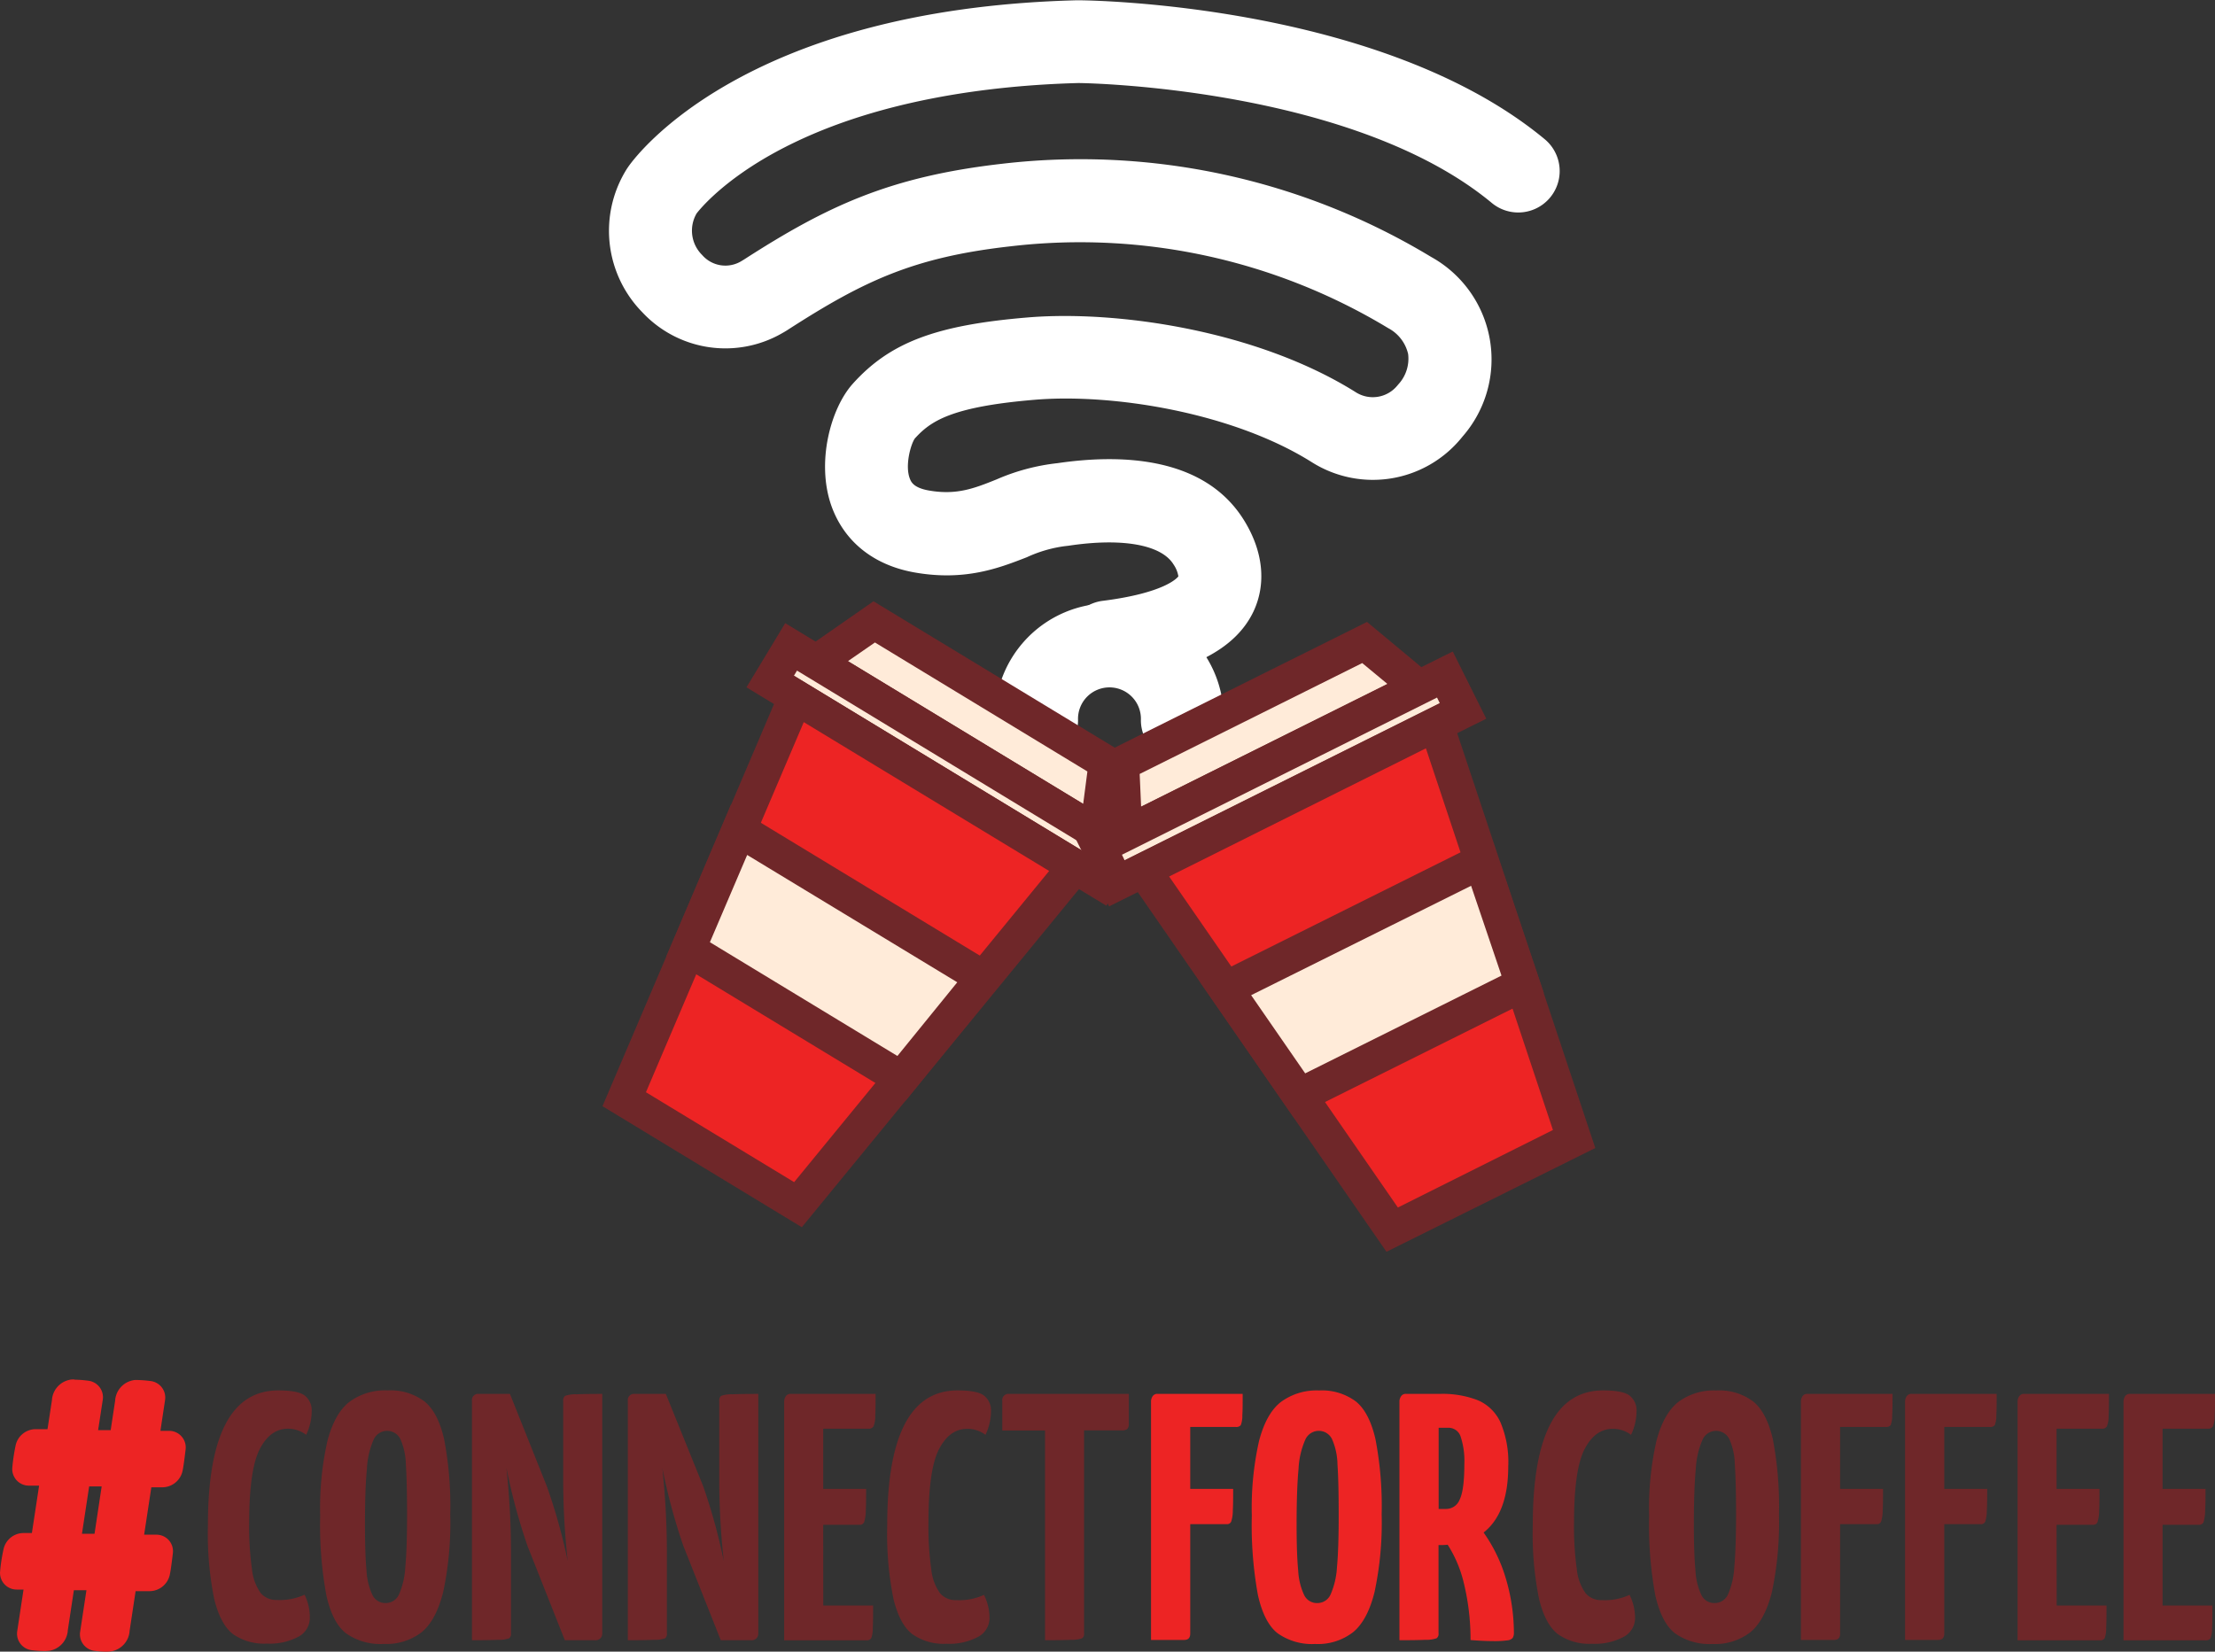 <svg id="Layer_1" data-name="Layer 1" xmlns="http://www.w3.org/2000/svg" viewBox="0 0 400 298.34"><rect x="0" y="0" width="400" height="298.34" fill="#333333" stroke="none"/><defs><style>.cls-1{fill:#fff;}.cls-2{fill:none;stroke:#fff;stroke-linecap:round;stroke-miterlimit:10;stroke-width:24px;}.cls-3{fill:#ffebd9;}.cls-4{fill:#6f2729;}.cls-5{fill:#ed2424;}</style></defs><title>logo_final</title><path class="cls-1" d="M213.51,188.56a7.48,7.48,0,0,1-7.48-7.48,5.68,5.68,0,1,0-11.35,0,7.49,7.49,0,0,1-15,0,20.65,20.65,0,1,1,41.29,0A7.48,7.48,0,0,1,213.51,188.56Z" transform="translate(0 -51)"/><path class="cls-2" d="M215.86,166.38" transform="translate(0 -51)"/><path class="cls-2" d="M232,150.67" transform="translate(0 -51)"/><path class="cls-2" d="M109.56,107.66" transform="translate(0 -51)"/><path class="cls-2" d="M185.19,57.66" transform="translate(0 -51)"/><path class="cls-2" d="M277.87,101.89" transform="translate(0 -51)"/><path class="cls-1" d="M200.14,174.43a7.48,7.48,0,0,1-.94-14.91c11.06-1.41,13.37-4.1,13.6-4.41a5.26,5.26,0,0,0-.88-2.16c-2.2-3.58-9.31-4.84-19-3.37l-.62.07a23.73,23.73,0,0,0-6.86,2c-5,1.95-11.22,4.37-20.34,2.74-7.41-1.33-12.72-5.63-15-12.13-2.7-7.84-.09-17.48,3.88-21.92,6.7-7.47,15-10.62,31.62-12,16.07-1.34,41.48,2.33,59.32,13.56a5.72,5.72,0,0,0,7.38-1.21l.23-.27a6.84,6.84,0,0,0,1.76-5.48,7.08,7.08,0,0,0-3.6-4.67,107.56,107.56,0,0,0-68.1-14.79c-17.49,1.95-26.53,6.21-40.18,15-.35.23-.71.45-1.07.65A20.52,20.52,0,0,1,116,107.41a21,21,0,0,1-2.74-26l.14-.2c.78-1.17,20-28.6,81.07-30.16h.25c2.22,0,54.76.67,84.23,25.09a7.48,7.48,0,1,1-9.55,11.52C244.61,67.09,197.26,66,194.69,66c-15.25.41-37,2.9-54.56,12.44-9.58,5.21-13.73,10.33-14.33,11.11a6.17,6.17,0,0,0,1,7.51,5.55,5.55,0,0,0,7.11,1.09l.43-.26c15.05-9.7,26.39-15,46.63-17.31A122.37,122.37,0,0,1,258.43,97.4a21.16,21.16,0,0,1,5.69,32.45l-.22.27a20.66,20.66,0,0,1-26.95,4.4c-14.26-9-36-12.49-50.09-11.31-15.25,1.27-18.87,3.93-21.66,7-.74,1.07-1.83,4.94-.87,7.31.21.51.64,1.58,3.37,2.07,5,.89,8.21-.36,12.28-2a37.75,37.75,0,0,1,11-2.93c11.51-1.69,26.6-1.22,33.72,10.39,3.45,5.61,4,11.45,1.65,16.43-3.3,6.89-11.55,11.08-25.23,12.82A7.69,7.69,0,0,1,200.14,174.43Z" transform="translate(0 -51)"/><path class="cls-2" d="M195.36,185.69" transform="translate(0 -51)"/><path class="cls-2" d="M209.47,174.19" transform="translate(0 -51)"/><polygon class="cls-3" points="199.73 137.74 178.93 125.12 178.81 125.04 157.86 112.33 147.41 119.59 198.07 150.34 199.73 137.74"/><path class="cls-4" d="M200.54,206.49l-58.85-35.71,16.05-11.17,45.35,27.52Zm-47.41-36.07,42.48,25.78.76-5.85L158,167.05Z" transform="translate(0 -51)"/><polygon class="cls-3" points="195.78 148.95 195.72 148.91 149.77 121.03 142.88 116.85 139.08 123.1 143.53 125.8 194.34 156.64 194.42 156.69 198.76 159.32 202.55 153.06 195.78 148.95"/><path class="cls-4" d="M199.8,214.6l-65-39.45,7-11.59,65,39.45Zm-56.43-41.54,54.34,33,.56-.93-54.34-33Z" transform="translate(0 -51)"/><polygon class="cls-5" points="169.16 141.35 168.94 141.22 143.69 125.9 112.72 198.55 128.3 208 128.69 208.24 144.1 217.59 194.15 156.52 169.16 141.35"/><path class="cls-4" d="M144.8,272.67l-36-21.86,33.45-78.44,56.6,34.35Zm-28.15-24.38,26.76,16.24,46.05-56.21-44.31-26.88Z" transform="translate(0 -51)"/><polygon class="cls-3" points="155.87 163.46 155.47 163.22 133.47 149.87 124.27 171.45 143.51 183.13 143.73 183.26 162.77 194.81 177.54 176.61 155.87 163.46"/><path class="cls-4" d="M163.48,249.89l-43.14-26.17L132,196.34l50.2,30.46Zm-35.28-28.7,33.86,20.55,10.81-13.31-37.94-23Z" transform="translate(0 -51)"/><polygon class="cls-3" points="246.44 116.07 224.67 126.92 224.54 126.98 202.6 137.91 203.17 150.63 256.21 124.2 246.44 116.07"/><path class="cls-4" d="M200.27,206.56,199.39,187l47.48-23.66,15,12.49Zm5.54-15.76.26,5.9,44.48-22.16L246,170.77Z" transform="translate(0 -51)"/><polygon class="cls-3" points="253.81 125.4 253.74 125.43 205.64 149.4 198.43 152.99 201.69 159.54 206.34 157.22 259.55 130.71 259.63 130.67 264.17 128.41 260.9 121.86 253.81 125.4"/><path class="cls-4" d="M200.29,214.72l-6-12.13,68.06-33.91,6.05,12.14Zm2.32-9.33.48,1L260,178l-.49-1Z" transform="translate(0 -51)"/><polygon class="cls-5" points="233.18 143.85 232.96 143.96 206.52 157.13 251.41 222.11 267.72 213.98 268.13 213.78 284.27 205.74 259.34 130.82 233.18 143.85"/><path class="cls-4" d="M250.38,277.11,201.91,207l59.26-29.52,26.92,80.89Zm-39.25-67.79,41.31,59.79,28-14-22.94-68.94Z" transform="translate(0 -51)"/><polygon class="cls-3" points="244.78 166.89 244.36 167.09 221.33 178.57 234.67 197.87 254.81 187.84 255.03 187.72 274.97 177.79 267.47 155.58 244.78 166.89"/><path class="cls-4" d="M233.64,252.87l-16.92-24.48,52.56-26.19,9.52,28.17Zm-7.7-22.11,9.76,14.12,35.45-17.66L265.66,211Z" transform="translate(0 -51)"/><path class="cls-4" d="M42.09,346.18c-1.5-1.15-2.64-3.25-3.4-6.32a59.33,59.33,0,0,1-1.14-13.38q0-24.33,12.71-24.33c2.45,0,4.07.33,4.86,1a3.42,3.42,0,0,1,1.17,2.76,10.05,10.05,0,0,1-1,4.26A5.45,5.45,0,0,0,52,309.07q-3.18,0-5.08,3.66T45,325.91a55.35,55.35,0,0,0,.51,8.58,8.94,8.94,0,0,0,1.59,4.29A3.68,3.68,0,0,0,50,340a10.59,10.59,0,0,0,5-.95,9.18,9.18,0,0,1,.95,4.13,3.84,3.84,0,0,1-2.06,3.46,11,11,0,0,1-5.69,1.24A9.81,9.81,0,0,1,42.09,346.18Z" transform="translate(0 -51)"/><path class="cls-4" d="M62.45,346q-2.41-1.9-3.52-6.86a70.15,70.15,0,0,1-1.11-14.36,55.08,55.08,0,0,1,1.3-13.47q1.31-5,3.94-7.06A10.78,10.78,0,0,1,70,302.15a10.22,10.22,0,0,1,6.67,2c1.61,1.31,2.79,3.58,3.53,6.79a64.19,64.19,0,0,1,1.11,13.6,60.19,60.19,0,0,1-1.27,14q-1.27,5.08-3.84,7.24a10.4,10.4,0,0,1-6.9,2.16A10.75,10.75,0,0,1,62.45,346Zm9.6-7a14.11,14.11,0,0,0,1.14-4.93q.32-3.33.32-9.3,0-6.16-.22-9.28a11.85,11.85,0,0,0-1-4.58,2.67,2.67,0,0,0-4.83.16,15,15,0,0,0-1.2,5.25c-.24,2.41-.35,5.76-.35,10,0,3.61.09,6.4.28,8.39a11.84,11.84,0,0,0,1.08,4.42,2.58,2.58,0,0,0,2.38,1.43A2.61,2.61,0,0,0,72.05,339Z" transform="translate(0 -51)"/><path class="cls-4" d="M102.06,303.13a5.64,5.64,0,0,1,2.06-.28c1.14-.05,2.69-.07,4.64-.07V346a1.32,1.32,0,0,1-.32.92,1.23,1.23,0,0,1-1,.35H102l-6.73-17a106.71,106.71,0,0,1-3.81-14.11,146.36,146.36,0,0,1,.82,14.62V346a1.05,1.05,0,0,1-.32.92,5.46,5.46,0,0,1-2.06.28c-1.17.05-2.72.07-4.67.07V304.05a1.12,1.12,0,0,1,1.27-1.27h5.59l6.67,16.71A102.93,102.93,0,0,1,102.53,333a132.72,132.72,0,0,1-.82-14.1V304.05A1,1,0,0,1,102.06,303.13Z" transform="translate(0 -51)"/><path class="cls-4" d="M130.24,303.13a5.64,5.64,0,0,1,2.06-.28c1.15-.05,2.69-.07,4.64-.07V346a1.32,1.32,0,0,1-.32.92,1.23,1.23,0,0,1-1,.35h-5.46l-6.74-17a106.71,106.71,0,0,1-3.81-14.11,146.36,146.36,0,0,1,.82,14.62V346a1.08,1.08,0,0,1-.31.92,5.53,5.53,0,0,1-2.07.28c-1.16.05-2.72.07-4.67.07V304.05a1.12,1.12,0,0,1,1.27-1.27h5.59L127,319.49A105,105,0,0,1,130.71,333a132.72,132.72,0,0,1-.82-14.1V304.05A1,1,0,0,1,130.24,303.13Z" transform="translate(0 -51)"/><path class="cls-4" d="M148.67,341h9c0,1.69,0,3-.06,4.06a5,5,0,0,1-.29,1.88,1,1,0,0,1-.86.35H141.61V304.05a1.8,1.8,0,0,1,.26-.79,1,1,0,0,1,1-.48h15.25c0,1.61,0,2.92-.06,3.94a4.86,4.86,0,0,1-.32,1.94,1,1,0,0,1-.89.41h-8.19v10.87h7.75c0,1.56,0,2.87-.06,3.9a7,7,0,0,1-.29,2.07.8.8,0,0,1-.8.51h-6.6Z" transform="translate(0 -51)"/><path class="cls-4" d="M164.76,346.18c-1.5-1.15-2.64-3.25-3.4-6.32a59.33,59.33,0,0,1-1.14-13.38q0-24.33,12.7-24.33c2.46,0,4.08.33,4.86,1a3.4,3.4,0,0,1,1.18,2.76,9.92,9.92,0,0,1-1,4.26,5.4,5.4,0,0,0-3.3-1.08q-3.18,0-5.08,3.66t-1.91,13.18a55.35,55.35,0,0,0,.51,8.58,8.94,8.94,0,0,0,1.59,4.29,3.68,3.68,0,0,0,2.92,1.23,10.59,10.59,0,0,0,5-.95,9.18,9.18,0,0,1,1,4.13,3.83,3.83,0,0,1-2.07,3.46,11,11,0,0,1-5.68,1.24A9.81,9.81,0,0,1,164.76,346.18Z" transform="translate(0 -51)"/><path class="cls-4" d="M203.85,302.78v5.34a1.37,1.37,0,0,1-.28,1,1.57,1.57,0,0,1-1,.25h-6.8V346a1,1,0,0,1-.35.92,5.64,5.64,0,0,1-2.06.28c-1.15.05-2.69.07-4.64.07V309.39H181v-5.34a1.12,1.12,0,0,1,1.27-1.27Z" transform="translate(0 -51)"/><path class="cls-5" d="M224.41,302.78c0,1.61,0,2.9-.06,3.88a4.54,4.54,0,0,1-.29,1.78,1.08,1.08,0,0,1-.92.31h-8.2v11.19h7.75c0,1.56,0,2.87-.06,3.9a6.34,6.34,0,0,1-.29,2,.79.79,0,0,1-.79.47h-6.61v19.76c0,.77-.36,1.15-1.08,1.15h-6V304.05a1.77,1.77,0,0,1,.25-.79,1,1,0,0,1,1-.48Z" transform="translate(0 -51)"/><path class="cls-5" d="M230.7,346q-2.41-1.9-3.53-6.86a70.15,70.15,0,0,1-1.11-14.36,55.08,55.08,0,0,1,1.3-13.47q1.3-5,3.94-7.06a10.81,10.81,0,0,1,6.9-2.09,10.24,10.24,0,0,1,6.67,2c1.61,1.31,2.78,3.58,3.52,6.79a64.07,64.07,0,0,1,1.12,13.6,60.1,60.1,0,0,1-1.28,14q-1.26,5.08-3.84,7.24a10.36,10.36,0,0,1-6.89,2.16A10.73,10.73,0,0,1,230.7,346Zm9.59-7a14.3,14.3,0,0,0,1.15-4.93q.31-3.33.31-9.3,0-6.16-.22-9.28a11.85,11.85,0,0,0-1-4.58,2.66,2.66,0,0,0-4.82.16,14.76,14.76,0,0,0-1.21,5.25c-.23,2.41-.35,5.76-.35,10,0,3.61.09,6.4.29,8.39a11.84,11.84,0,0,0,1.08,4.42,2.56,2.56,0,0,0,2.38,1.43A2.6,2.6,0,0,0,240.29,339Z" transform="translate(0 -51)"/><path class="cls-5" d="M271.58,335a34.72,34.72,0,0,1,1.81,10.86,1.8,1.8,0,0,1-.22,1,1.45,1.45,0,0,1-1,.44,16.16,16.16,0,0,1-2.48.13c-1.14,0-2.52-.06-4.13-.19a43,43,0,0,0-1.33-10.77,22.4,22.4,0,0,0-2.8-6.45,8,8,0,0,1-1.14.06h-.51V346a1,1,0,0,1-.35.92,5.66,5.66,0,0,1-2.07.28c-1.14.05-2.69.07-4.64.07V304.05a1.8,1.8,0,0,1,.26-.79,1,1,0,0,1,1-.48h6a17.58,17.58,0,0,1,6.92,1.15,7.93,7.93,0,0,1,4.07,4,18.4,18.4,0,0,1,1.4,7.94q0,8.44-4.45,11.95A28,28,0,0,1,271.58,335ZM259.8,323.56h1.33a2.64,2.64,0,0,0,2.48-1.72q.83-1.71.83-6.35a14,14,0,0,0-.67-5,2.28,2.28,0,0,0-2.19-1.59H259.8Z" transform="translate(0 -51)"/><path class="cls-4" d="M281.34,346.18c-1.5-1.15-2.64-3.25-3.4-6.32a59.33,59.33,0,0,1-1.14-13.38q0-24.33,12.7-24.33c2.46,0,4.08.33,4.86,1a3.4,3.4,0,0,1,1.18,2.76,9.92,9.92,0,0,1-1,4.26,5.4,5.4,0,0,0-3.3-1.08q-3.18,0-5.08,3.66t-1.91,13.18a55.35,55.35,0,0,0,.51,8.58,8.94,8.94,0,0,0,1.59,4.29,3.68,3.68,0,0,0,2.92,1.23,10.59,10.59,0,0,0,5-.95,9.18,9.18,0,0,1,1,4.13,3.83,3.83,0,0,1-2.07,3.46,11,11,0,0,1-5.68,1.24A9.81,9.81,0,0,1,281.34,346.18Z" transform="translate(0 -51)"/><path class="cls-4" d="M302.45,346c-1.61-1.27-2.78-3.56-3.53-6.86a70.15,70.15,0,0,1-1.11-14.36,55,55,0,0,1,1.31-13.47c.86-3.31,2.18-5.66,3.94-7.06a10.76,10.76,0,0,1,6.89-2.09,10.22,10.22,0,0,1,6.67,2c1.61,1.31,2.79,3.58,3.53,6.79a64.19,64.19,0,0,1,1.11,13.6,60.75,60.75,0,0,1-1.27,14q-1.28,5.08-3.85,7.24a10.36,10.36,0,0,1-6.89,2.16A10.75,10.75,0,0,1,302.45,346Zm9.6-7a14.11,14.11,0,0,0,1.14-4.93q.31-3.33.32-9.3,0-6.16-.23-9.28a11.69,11.69,0,0,0-1-4.58,2.67,2.67,0,0,0-4.83.16,15,15,0,0,0-1.21,5.25c-.23,2.41-.35,5.76-.35,10,0,3.61.1,6.4.29,8.39a11.84,11.84,0,0,0,1.08,4.42,2.57,2.57,0,0,0,2.38,1.43A2.62,2.62,0,0,0,312.05,339Z" transform="translate(0 -51)"/><path class="cls-4" d="M341.77,302.78c0,1.61,0,2.9-.07,3.88a4.62,4.62,0,0,1-.28,1.78,1.09,1.09,0,0,1-.93.31H332.3v11.19h7.75c0,1.56,0,2.87-.06,3.9a6.65,6.65,0,0,1-.29,2,.79.79,0,0,1-.79.47H332.3v19.76c0,.77-.36,1.15-1.08,1.15h-6V304.05a1.77,1.77,0,0,1,.25-.79,1,1,0,0,1,1-.48Z" transform="translate(0 -51)"/><path class="cls-4" d="M360.57,302.78c0,1.61,0,2.9-.06,3.88a4.36,4.36,0,0,1-.29,1.78,1.07,1.07,0,0,1-.92.31h-8.19v11.19h7.75c0,1.56,0,2.87-.07,3.9a6.43,6.43,0,0,1-.28,2,.8.8,0,0,1-.8.47h-6.6v19.76c0,.77-.37,1.15-1.08,1.15h-6V304.05a1.8,1.8,0,0,1,.26-.79,1,1,0,0,1,1-.48Z" transform="translate(0 -51)"/><path class="cls-4" d="M371.41,341h9c0,1.69,0,3-.06,4.06a5,5,0,0,1-.29,1.88,1,1,0,0,1-.86.35H364.35V304.05a1.8,1.8,0,0,1,.26-.79,1,1,0,0,1,1-.48h15.24c0,1.61,0,2.92-.06,3.94a4.86,4.86,0,0,1-.32,1.94,1,1,0,0,1-.89.41h-8.19v10.87h7.75c0,1.56,0,2.87-.06,3.9a7,7,0,0,1-.29,2.07.8.8,0,0,1-.79.51h-6.61Z" transform="translate(0 -51)"/><path class="cls-4" d="M390.53,341h9c0,1.69,0,3-.06,4.06a5.13,5.13,0,0,1-.28,1.88,1,1,0,0,1-.86.35H383.48V304.05a1.9,1.9,0,0,1,.25-.79,1,1,0,0,1,1-.48H400c0,1.61,0,2.92-.06,3.94a5.05,5.05,0,0,1-.32,1.94,1,1,0,0,1-.89.41h-8.2v10.87h7.76c0,1.56,0,2.87-.07,3.9a7.13,7.13,0,0,1-.28,2.07.81.81,0,0,1-.8.51h-6.61Z" transform="translate(0 -51)"/><path class="cls-5" d="M19.21,347.84a17.92,17.92,0,0,1-2-.15A1.5,1.5,0,0,1,15.9,346l1.39-9.17L12,336.74l-1.31,8.63a2.55,2.55,0,0,1-2,2.34,5.13,5.13,0,0,1-.74,0,16.58,16.58,0,0,1-2-.15,1.43,1.43,0,0,1-1-.58,1.48,1.48,0,0,1-.29-1.13L6,336.66l-3,0a1.53,1.53,0,0,1-1.11-.51,1.5,1.5,0,0,1-.36-1.17,29.78,29.78,0,0,1,.56-3.72,2.23,2.23,0,0,1,2.17-1.82h.19l2.62,0L8.8,317.89l-3.61-.05a1.47,1.47,0,0,1-1.11-.51,1.49,1.49,0,0,1-.36-1.16,29.78,29.78,0,0,1,.56-3.72,2.22,2.22,0,0,1,2.17-1.82h.18l3.26.05,1-6.6c.38-2.08,1.69-2.37,2.24-2.4h.31a21.13,21.13,0,0,1,2.28.18,1.43,1.43,0,0,1,1,.58,1.48,1.48,0,0,1,.29,1.13l-1.09,7.2,5.3.07,1-6.66c.37-2.07,1.65-2.37,2.19-2.41h.33a20.06,20.06,0,0,1,2.23.18,1.47,1.47,0,0,1,1,.57,1.56,1.56,0,0,1,.29,1.14l-1.1,7.27,3.33,0a1.47,1.47,0,0,1,1.1.51,1.54,1.54,0,0,1,.37,1.16c-.22,1.81-.38,3-.5,3.59a2.24,2.24,0,0,1-2.22,1.95h-.2l-3,0-1.75,11.56,4,.05a1.53,1.53,0,0,1,1.11.51,1.5,1.5,0,0,1,.36,1.17c-.22,1.81-.38,3-.5,3.59A2.23,2.23,0,0,1,27.07,337h-.2l-3.61-.05L22,345.45c-.34,1.79-1.39,2.23-2,2.33A3.82,3.82,0,0,1,19.21,347.84Zm-.83-18.24L20.13,318,14.84,318l-1.75,11.56Z" transform="translate(0 -51)"/><path class="cls-5" d="M13.44,303.17a20.67,20.67,0,0,1,2.1.17l-1.35,8.9-3,0,1.19-7.89c.14-.73.42-1.11.85-1.13h.22m11.32.08c.44,0,1.12.06,2.06.16l-1.36,9-2.95,0,1.21-8c.13-.73.4-1.11.81-1.13h.23M6.45,312.13h.1l4.63.07-.64,4.21-5.33-.07a33.78,33.78,0,0,1,.52-3.52q.18-.69.72-.69m7.74.11,8.32.11-.64,4.22-8.32-.12.64-4.21m11.27.15,5.05.06q-.32,2.66-.48,3.48c-.1.49-.35.74-.75.74h-.12l-4.34-.05.64-4.22m-14.92,4,3,0L11.35,331l-3,0,2.21-14.55m11.33.16,2.95,0-2.21,14.54-2.94,0,2.2-14.55M4.24,330.9h.11l4,0-.63,4.22L3,335.12c.22-1.84.39-3,.52-3.52s.36-.7.72-.7m7.11.1,8.32.12L19,335.33l-8.32-.11.64-4.22m11.26.15,5.69.08c-.21,1.77-.37,2.93-.48,3.47s-.35.75-.75.75H27l-5-.07.64-4.22m-14.91,4,3,0-1.5,9.92q-.2,1-.81,1.08a3.34,3.34,0,0,1-.5,0A15.62,15.62,0,0,1,6,346.11L7.7,335.18m11.33.15,2.94,0-1.49,9.85c-.12.66-.38,1-.77,1.09a3.25,3.25,0,0,1-.5,0,17.64,17.64,0,0,1-1.83-.14L19,335.33m-5.59-35.16h-.39a4,4,0,0,0-3.63,3.59s0,.06,0,.09l-.81,5.3-1.9,0H6.45a3.72,3.72,0,0,0-3.63,2.94A34.78,34.78,0,0,0,2.23,316a3,3,0,0,0,2.94,3.35l1.89,0-1.3,8.56-1.27,0H4.24a3.72,3.72,0,0,0-3.62,3,31,31,0,0,0-.6,3.92A3,3,0,0,0,3,338.12l1.25,0-1.14,7.52a3,3,0,0,0,2.62,3.43,19.11,19.11,0,0,0,2.21.16,6.85,6.85,0,0,0,1-.06,4,4,0,0,0,3.29-3.49.36.36,0,0,0,0-.11l1.11-7.33,2.27,0-1.13,7.46A3,3,0,0,0,17,349.18a19,19,0,0,0,2.18.16,6.08,6.08,0,0,0,1-.08,4,4,0,0,0,3.21-3.48s0-.07,0-.11l1.1-7.26,2.25,0h.27a3.77,3.77,0,0,0,3.69-3.15c.13-.65.3-1.86.52-3.72a3,3,0,0,0-.73-2.33,3,3,0,0,0-2.21-1l-2.25,0,1.3-8.56,1.62,0h.27A3.76,3.76,0,0,0,33,316.53c.13-.65.3-1.87.52-3.73a3,3,0,0,0-2.94-3.35l-1.61,0,.84-5.57a3,3,0,0,0-2.61-3.42,20.89,20.89,0,0,0-2.41-.19h-.42a4,4,0,0,0-3.57,3.6s0,.06,0,.08l-.81,5.37-2.27,0,.84-5.49a3,3,0,0,0-2.62-3.43,21.45,21.45,0,0,0-2.45-.19Zm1.39,27.88,1.3-8.56,2.26,0-1.29,8.56-2.27,0Z" transform="translate(0 -51)"/></svg>